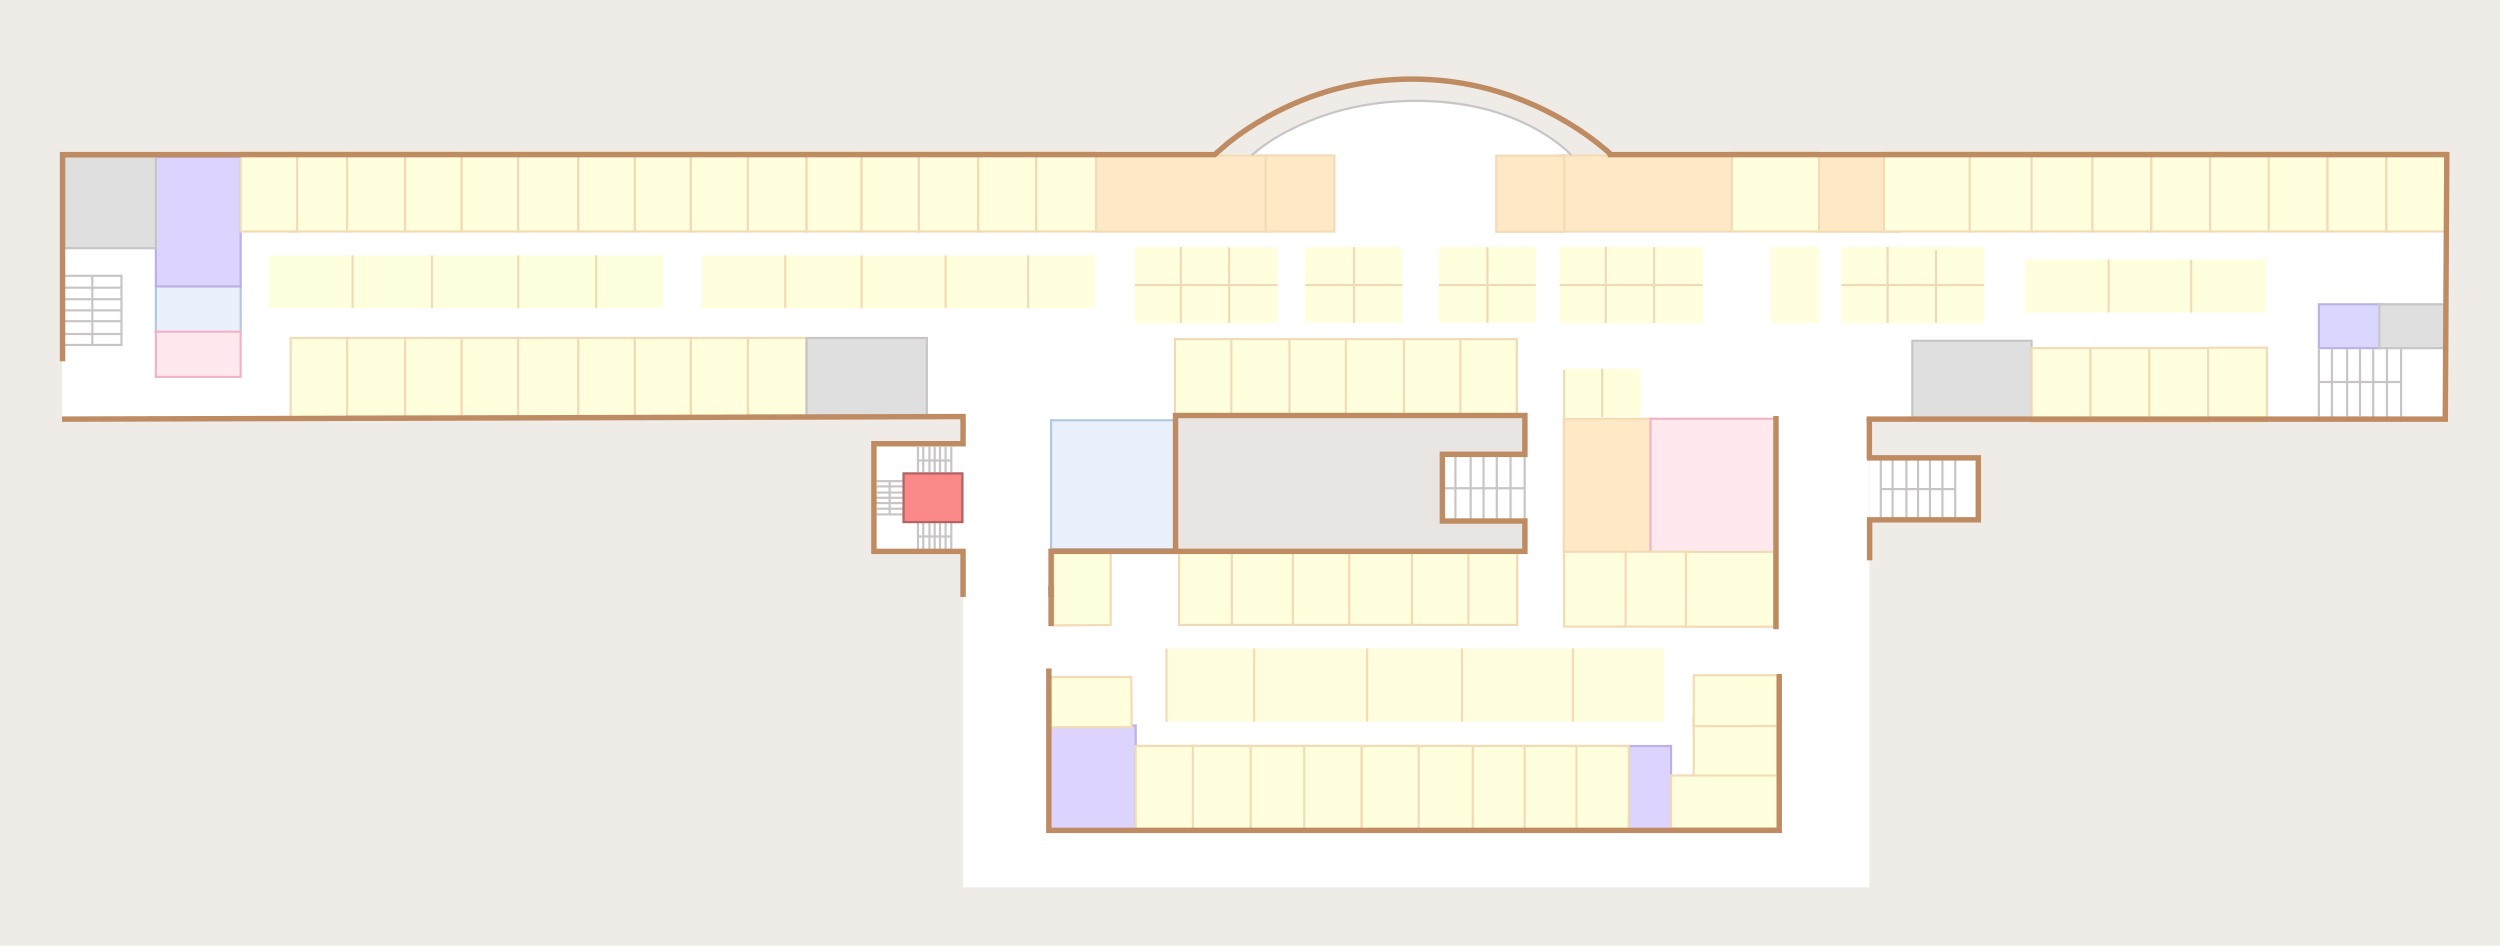 <?xml version="1.0" encoding="utf-8"?>
<!-- Generator: Adobe Illustrator 16.0.0, SVG Export Plug-In . SVG Version: 6.00 Build 0)  -->
<svg version="1.2" baseProfile="tiny" xmlns="http://www.w3.org/2000/svg" xmlns:xlink="http://www.w3.org/1999/xlink" x="0px"
	 y="0px" width="2300px" height="870px" viewBox="0 0 2300 870" xml:space="preserve">
<g id="Background">
	<rect fill-rule="evenodd" fill="#EFEBE7" width="2301.9" height="870"/>
</g>
<g id="Layer_9">
	<path fill-rule="evenodd" fill="#FFFFFF" d="M1416.3,120.9c32.101,17.967,48.15,39.65,48.15,65.05c0,25.4-16.05,47.083-48.15,65.05
		c-32.066,17.967-70.783,26.95-116.149,26.95c-45.367,0-84.101-8.983-116.2-26.95c-32.067-17.967-48.1-39.65-48.1-65.05
		c0-25.4,16.033-47.083,48.1-65.05c32.1-17.967,70.833-26.95,116.2-26.95C1345.517,93.95,1384.233,102.933,1416.3,120.9z"/>
	<rect x="57.086" y="142.237" fill-rule="evenodd" fill="#FFFFFF" width="2193.97" height="243.35"/>
</g>
<g id="Layer_8">
	<rect x="886.1" y="294.4" fill-rule="evenodd" fill="#FFFFFF" width="833.7" height="521.9"/>
	<g>
		<polygon fill-rule="evenodd" fill="#FDFFDD" points="969,508.55 1021.85,508.15 1021.85,575 969,575.4 		"/>
		<polygon fill-rule="evenodd" fill="none" stroke="#F2DBB5" stroke-width="2" stroke-miterlimit="10" points="969,508.55 
			1021.85,508.15 1021.85,575 969,575.4 		"/>
	</g>
	<rect x="1009" y="142.25" fill-rule="evenodd" fill="#FFFFFF" width="189.7" height="16"/>
	<rect x="804" y="408.25" fill-rule="evenodd" fill="#FFFFFF" width="163" height="99"/>
	<rect x="886" y="383.25" fill-rule="evenodd" fill="#FFFFFF" width="81" height="25"/>
	<rect x="886" y="507.25" fill-rule="evenodd" fill="#FFFFFF" width="81" height="42"/>
	<rect x="967" y="439.75" fill-rule="evenodd" fill="#FFFFFF" width="469.7" height="67.5"/>
	<rect x="1081.5" y="382.25" fill-rule="evenodd" fill="#FFFFFF" width="355.2" height="57.5"/>
	<rect x="1199.05" y="325.25" fill-rule="evenodd" fill="#FFFFFF" width="199" height="60.35"/>
	<rect x="1720.05" y="421.25" fill-rule="evenodd" fill="#FFFFFF" width="100" height="57"/>
	<g>
		<rect x="267.4" y="140.25" fill-rule="evenodd" fill="#FFFFDE" width="52" height="72.7"/>
		
			<rect x="267.4" y="140.25" fill-rule="evenodd" fill="none" stroke="#F2DBB5" stroke-width="2" stroke-miterlimit="10" width="52" height="72.7"/>
	</g>
	<g>
		<rect x="319.4" y="140.25" fill-rule="evenodd" fill="#FFFFDE" width="53.35" height="72.7"/>
		
			<rect x="319.4" y="140.25" fill-rule="evenodd" fill="none" stroke="#F2DBB5" stroke-width="2" stroke-miterlimit="10" width="53.35" height="72.7"/>
	</g>
	<g>
		<rect x="372.75" y="140.25" fill-rule="evenodd" fill="#FFFFDE" width="52" height="72.7"/>
		
			<rect x="372.75" y="140.25" fill-rule="evenodd" fill="none" stroke="#F2DBB5" stroke-width="2" stroke-miterlimit="10" width="52" height="72.7"/>
	</g>
	<g>
		<rect x="424.75" y="140.25" fill-rule="evenodd" fill="#FFFFDE" width="52" height="72.7"/>
		
			<rect x="424.75" y="140.25" fill-rule="evenodd" fill="none" stroke="#F2DBB5" stroke-width="2" stroke-miterlimit="10" width="52" height="72.7"/>
	</g>
	<g>
		<rect x="476.75" y="140.25" fill-rule="evenodd" fill="#FFFFDE" width="55.35" height="72.7"/>
		
			<rect x="476.75" y="140.25" fill-rule="evenodd" fill="none" stroke="#F2DBB5" stroke-width="2" stroke-miterlimit="10" width="55.35" height="72.7"/>
	</g>
	<g>
		<rect x="532.1" y="140.25" fill-rule="evenodd" fill="#FFFFDE" width="52" height="72.7"/>
		
			<rect x="532.1" y="140.25" fill-rule="evenodd" fill="none" stroke="#F2DBB5" stroke-width="2" stroke-miterlimit="10" width="52" height="72.7"/>
	</g>
	<g>
		<rect x="635.4" y="140.25" fill-rule="evenodd" fill="#FFFFDE" width="52.7" height="72.7"/>
		
			<rect x="635.4" y="140.25" fill-rule="evenodd" fill="none" stroke="#F2DBB5" stroke-width="2" stroke-miterlimit="10" width="52.7" height="72.7"/>
	</g>
	<g>
		<rect x="688.1" y="140.25" fill-rule="evenodd" fill="#FFFFDE" width="53.95" height="72.7"/>
		
			<rect x="688.1" y="140.25" fill-rule="evenodd" fill="none" stroke="#F2DBB5" stroke-width="2" stroke-miterlimit="10" width="53.95" height="72.7"/>
	</g>
	<g>
		<rect x="742.05" y="140.25" fill-rule="evenodd" fill="#FFFFDE" width="50.65" height="72.7"/>
		
			<rect x="742.05" y="140.25" fill-rule="evenodd" fill="none" stroke="#F2DBB5" stroke-width="2" stroke-miterlimit="10" width="50.65" height="72.7"/>
	</g>
	<g>
		<rect x="792.7" y="140.25" fill-rule="evenodd" fill="#FFFFDE" width="52.65" height="72.7"/>
		
			<rect x="792.7" y="140.25" fill-rule="evenodd" fill="none" stroke="#F2DBB5" stroke-width="2" stroke-miterlimit="10" width="52.65" height="72.7"/>
	</g>
	<g>
		<rect x="845.35" y="140.25" fill-rule="evenodd" fill="#FFFFDE" width="54.7" height="72.7"/>
		
			<rect x="845.35" y="140.25" fill-rule="evenodd" fill="none" stroke="#F2DBB5" stroke-width="2" stroke-miterlimit="10" width="54.7" height="72.7"/>
	</g>
	<g>
		<rect x="900.05" y="140.25" fill-rule="evenodd" fill="#FFFFDE" width="53.3" height="72.7"/>
		
			<rect x="900.05" y="140.25" fill-rule="evenodd" fill="none" stroke="#F2DBB5" stroke-width="2" stroke-miterlimit="10" width="53.3" height="72.7"/>
	</g>
	<g>
		<rect x="953.35" y="140.25" fill-rule="evenodd" fill="#FFFFDE" width="55.65" height="72.7"/>
		
			<rect x="953.35" y="140.25" fill-rule="evenodd" fill="none" stroke="#F2DBB5" stroke-width="2" stroke-miterlimit="10" width="55.65" height="72.7"/>
	</g>
	<g>
		<rect x="267.4" y="310.95" fill-rule="evenodd" fill="#FFFFDE" width="52" height="74.65"/>
		
			<rect x="267.4" y="310.95" fill-rule="evenodd" fill="none" stroke="#F2DBB5" stroke-width="2" stroke-miterlimit="10" width="52" height="74.65"/>
	</g>
	<g>
		<rect x="319.4" y="310.95" fill-rule="evenodd" fill="#FFFFDE" width="53.35" height="72.3"/>
		
			<rect x="319.4" y="310.95" fill-rule="evenodd" fill="none" stroke="#F2DBB5" stroke-width="2" stroke-miterlimit="10" width="53.35" height="72.3"/>
	</g>
	<g>
		<rect x="372.75" y="310.95" fill-rule="evenodd" fill="#FFFFDE" width="52" height="72.3"/>
		
			<rect x="372.75" y="310.95" fill-rule="evenodd" fill="none" stroke="#F2DBB5" stroke-width="2" stroke-miterlimit="10" width="52" height="72.3"/>
	</g>
	<g>
		<rect x="424.75" y="310.95" fill-rule="evenodd" fill="#FFFFDE" width="52" height="72.3"/>
		
			<rect x="424.75" y="310.95" fill-rule="evenodd" fill="none" stroke="#F2DBB5" stroke-width="2" stroke-miterlimit="10" width="52" height="72.3"/>
	</g>
	<g>
		<rect x="476.75" y="310.95" fill-rule="evenodd" fill="#FFFFDE" width="55.35" height="72.3"/>
		
			<rect x="476.75" y="310.95" fill-rule="evenodd" fill="none" stroke="#F2DBB5" stroke-width="2" stroke-miterlimit="10" width="55.35" height="72.3"/>
	</g>
	<g>
		<rect x="532.1" y="310.95" fill-rule="evenodd" fill="#FFFFDE" width="52" height="72.3"/>
		
			<rect x="532.1" y="310.95" fill-rule="evenodd" fill="none" stroke="#F2DBB5" stroke-width="2" stroke-miterlimit="10" width="52" height="72.3"/>
	</g>
	<g>
		<rect x="635.4" y="310.95" fill-rule="evenodd" fill="#FFFFDE" width="52.7" height="72.3"/>
		
			<rect x="635.4" y="310.95" fill-rule="evenodd" fill="none" stroke="#F2DBB5" stroke-width="2" stroke-miterlimit="10" width="52.7" height="72.3"/>
	</g>
	<g>
		<rect x="688.1" y="310.95" fill-rule="evenodd" fill="#FFFFDE" width="53.95" height="71.3"/>
		
			<rect x="688.1" y="310.95" fill-rule="evenodd" fill="none" stroke="#F2DBB5" stroke-width="2" stroke-miterlimit="10" width="53.95" height="71.3"/>
	</g>
	<g>
		<rect x="584.1" y="140.25" fill-rule="evenodd" fill="#FFFFDE" width="51.3" height="72.7"/>
		
			<rect x="584.1" y="140.25" fill-rule="evenodd" fill="none" stroke="#F2DBB5" stroke-width="2" stroke-miterlimit="10" width="51.3" height="72.7"/>
	</g>
	<g>
		<rect x="584.1" y="310.95" fill-rule="evenodd" fill="#FFFFDE" width="51.3" height="72.3"/>
		
			<rect x="584.1" y="310.95" fill-rule="evenodd" fill="none" stroke="#F2DBB5" stroke-width="2" stroke-miterlimit="10" width="51.3" height="72.3"/>
	</g>
	<g>
		<rect x="1008.448" y="143.053" fill-rule="evenodd" fill="#FFE8C5" width="156.383" height="69.995"/>
		
			<rect x="1008.448" y="143.053" fill-rule="evenodd" fill="none" stroke="#F2DBB5" stroke-width="2" stroke-miterlimit="10" width="156.383" height="69.995"/>
	</g>
	<g>
		<rect x="1434.805" y="142.979" fill-rule="evenodd" fill="#FFE8C5" width="158.722" height="69.996"/>
		
			<rect x="1434.805" y="142.979" fill-rule="evenodd" fill="none" stroke="#F2DBB5" stroke-width="2" stroke-miterlimit="10" width="158.722" height="69.996"/>
	</g>
	<g>
		<rect x="1438.7" y="385.281" fill-rule="evenodd" fill="#FFE8C5" width="81.85" height="129.864"/>
		
			<rect x="1438.7" y="385.281" fill-rule="evenodd" fill="none" stroke="#F2DBB5" stroke-width="2" stroke-miterlimit="10" width="81.85" height="129.864"/>
	</g>
	<g>
		<rect x="143.4" y="262.162" fill-rule="evenodd" fill="#EAF1FC" width="78" height="43.559"/>
		
			<rect x="143.4" y="262.162" fill-rule="evenodd" fill="none" stroke="#B2C7E0" stroke-width="2" stroke-miterlimit="10" width="78" height="43.559"/>
	</g>
	<g>
		<rect x="1518.502" y="385.266" fill-rule="evenodd" fill="#FFE9EE" width="114.419" height="125.932"/>
		
			<rect x="1518.502" y="385.266" fill-rule="evenodd" fill="none" stroke="#F1B3C6" stroke-width="2" stroke-miterlimit="10" width="114.419" height="125.932"/>
	</g>
	<g>
		<rect x="143.4" y="144.368" fill-rule="evenodd" fill="#DDD3FF" width="78" height="119.187"/>
		
			<rect x="143.4" y="144.368" fill-rule="evenodd" fill="none" stroke="#BDB0E4" stroke-width="2" stroke-miterlimit="10" width="78" height="119.187"/>
	</g>
	<g>
		<rect x="2133.35" y="279.95" fill-rule="evenodd" fill="#DAD7FE" width="56.65" height="40.35"/>
		
			<rect x="2133.35" y="279.95" fill-rule="evenodd" fill="none" stroke="#B9B5E3" stroke-width="2" stroke-miterlimit="10" width="56.65" height="40.35"/>
	</g>
	<g>
		<rect x="967" y="386.647" fill-rule="evenodd" fill="#EAF1FC" width="114.5" height="118.527"/>
		
			<rect x="967" y="386.647" fill-rule="evenodd" fill="none" stroke="#B2C7E0" stroke-width="2" stroke-miterlimit="10" width="114.5" height="118.527"/>
	</g>
	<g>
		<rect x="831.35" y="435.6" fill-rule="evenodd" fill="#DAD7FE" width="54" height="44.7"/>
		
			<rect x="831.35" y="435.6" fill-rule="evenodd" fill="none" stroke="#B9B5E3" stroke-width="2" stroke-miterlimit="10" width="54" height="44.7"/>
	</g>
	<g>
		<rect x="57.05" y="144.25" fill-rule="evenodd" fill="#DEDFDE" width="86.35" height="84.05"/>
		
			<rect x="57.05" y="144.25" fill-rule="evenodd" fill="none" stroke="#C8C4C7" stroke-width="2" stroke-miterlimit="10" width="86.35" height="84.05"/>
	</g>
	<g>
		<rect x="2189" y="279.95" fill-rule="evenodd" fill="#DEDFDE" width="62.05" height="40.35"/>
		
			<rect x="2189" y="279.95" fill-rule="evenodd" fill="none" stroke="#C8C4C7" stroke-width="2" stroke-miterlimit="10" width="62.05" height="40.35"/>
	</g>
	<g>
		<rect x="1759.35" y="313.511" fill-rule="evenodd" fill="#DEDFDE" width="109.7" height="71.164"/>
		
			<rect x="1759.35" y="313.511" fill-rule="evenodd" fill="none" stroke="#C8C4C7" stroke-width="2" stroke-miterlimit="10" width="109.7" height="71.164"/>
	</g>
	<g>
		<rect x="742.05" y="310.95" fill-rule="evenodd" fill="#DEDFDE" width="110.65" height="71.3"/>
		
			<rect x="742.05" y="310.95" fill-rule="evenodd" fill="none" stroke="#C8C4C7" stroke-width="2" stroke-miterlimit="10" width="110.65" height="71.3"/>
	</g>
	
		<line fill-rule="evenodd" fill="none" stroke="#C8C4C7" stroke-width="2" stroke-miterlimit="10" x1="2133.35" y1="351.45" x2="2209" y2="351.45"/>
	
		<line fill-rule="evenodd" fill="none" stroke="#C8C4C7" stroke-width="2" stroke-miterlimit="10" x1="2145.35" y1="321.11" x2="2145.35" y2="383.36"/>
	
		<line fill-rule="evenodd" fill="none" stroke="#C8C4C7" stroke-width="2" stroke-miterlimit="10" x1="2159.35" y1="321.284" x2="2159.35" y2="383.213"/>
	
		<line fill-rule="evenodd" fill="none" stroke="#C8C4C7" stroke-width="2" stroke-miterlimit="10" x1="2171.2" y1="321.269" x2="2171.2" y2="383.25"/>
	
		<line fill-rule="evenodd" fill="none" stroke="#C8C4C7" stroke-width="2" stroke-miterlimit="10" x1="2183.35" y1="321.3" x2="2183.35" y2="383.95"/>
	
		<line fill-rule="evenodd" fill="none" stroke="#C8C4C7" stroke-width="2" stroke-miterlimit="10" x1="2196" y1="320.313" x2="2196" y2="383.453"/>
	
		<line fill-rule="evenodd" fill="none" stroke="#C8C4C7" stroke-width="2" stroke-miterlimit="10" x1="2209" y1="320.3" x2="2209" y2="383.25"/>
	
		<line fill-rule="evenodd" fill="none" stroke="#C8C4C7" stroke-width="2" stroke-miterlimit="10" x1="2133.35" y1="321.334" x2="2133.35" y2="383.139"/>
	
		<line fill-rule="evenodd" fill="none" stroke="#C8C4C7" stroke-width="2" stroke-miterlimit="10" x1="1730.35" y1="449.95" x2="1798.8" y2="449.95"/>
	
		<line fill-rule="evenodd" fill="none" stroke="#C8C4C7" stroke-width="2" stroke-miterlimit="10" x1="1741.2" y1="421.8" x2="1741.2" y2="477.25"/>
	
		<line fill-rule="evenodd" fill="none" stroke="#C8C4C7" stroke-width="2" stroke-miterlimit="10" x1="1753.9" y1="421.8" x2="1753.9" y2="477.25"/>
	
		<line fill-rule="evenodd" fill="none" stroke="#C8C4C7" stroke-width="2" stroke-miterlimit="10" x1="1764.6" y1="421.8" x2="1764.6" y2="478.75"/>
	
		<line fill-rule="evenodd" fill="none" stroke="#C8C4C7" stroke-width="2" stroke-miterlimit="10" x1="1775.6" y1="421.8" x2="1775.6" y2="478.45"/>
	
		<line fill-rule="evenodd" fill="none" stroke="#C8C4C7" stroke-width="2" stroke-miterlimit="10" x1="1787.05" y1="421.8" x2="1787.05" y2="477.25"/>
	
		<line fill-rule="evenodd" fill="none" stroke="#C8C4C7" stroke-width="2" stroke-miterlimit="10" x1="1798.8" y1="421.8" x2="1798.8" y2="478.75"/>
	
		<line fill-rule="evenodd" fill="none" stroke="#C8C4C7" stroke-width="2" stroke-miterlimit="10" x1="1730.35" y1="421.8" x2="1730.35" y2="477.25"/>
	
		<line fill-rule="evenodd" fill="none" stroke="#C8C4C7" stroke-width="2" stroke-miterlimit="10" x1="84.95" y1="317.35" x2="84.95" y2="253.75"/>
	
		<line fill-rule="evenodd" fill="none" stroke="#C8C4C7" stroke-width="2" stroke-miterlimit="10" x1="59.75" y1="307.3" x2="111.35" y2="307.3"/>
	
		<line fill-rule="evenodd" fill="none" stroke="#C8C4C7" stroke-width="2" stroke-miterlimit="10" x1="59.75" y1="295.5" x2="111.35" y2="295.5"/>
	
		<line fill-rule="evenodd" fill="none" stroke="#C8C4C7" stroke-width="2" stroke-miterlimit="10" x1="58.75" y1="285.55" x2="111.75" y2="285.55"/>
	
		<line fill-rule="evenodd" fill="none" stroke="#C8C4C7" stroke-width="2" stroke-miterlimit="10" x1="58.75" y1="275.3" x2="111.45" y2="275.3"/>
	
		<line fill-rule="evenodd" fill="none" stroke="#C8C4C7" stroke-width="2" stroke-miterlimit="10" x1="59.75" y1="264.65" x2="111.35" y2="264.65"/>
	
		<line fill-rule="evenodd" fill="none" stroke="#C8C4C7" stroke-width="2" stroke-miterlimit="10" x1="844.55" y1="493.55" x2="875.2" y2="493.55"/>
	
		<line fill-rule="evenodd" fill="none" stroke="#C8C4C7" stroke-width="2" stroke-miterlimit="10" x1="849.4" y1="480.95" x2="849.4" y2="505.75"/>
	
		<line fill-rule="evenodd" fill="none" stroke="#C8C4C7" stroke-width="2" stroke-miterlimit="10" x1="855.1" y1="480.95" x2="855.1" y2="505.75"/>
	
		<line fill-rule="evenodd" fill="none" stroke="#C8C4C7" stroke-width="2" stroke-miterlimit="10" x1="859.9" y1="480.95" x2="859.9" y2="506.45"/>
	
		<line fill-rule="evenodd" fill="none" stroke="#C8C4C7" stroke-width="2" stroke-miterlimit="10" x1="864.8" y1="480.95" x2="864.8" y2="506.3"/>
	
		<line fill-rule="evenodd" fill="none" stroke="#C8C4C7" stroke-width="2" stroke-miterlimit="10" x1="869.95" y1="480.95" x2="869.95" y2="505.75"/>
	
		<line fill-rule="evenodd" fill="none" stroke="#C8C4C7" stroke-width="2" stroke-miterlimit="10" x1="875.2" y1="480.95" x2="875.2" y2="506.45"/>
	
		<line fill-rule="evenodd" fill="none" stroke="#C8C4C7" stroke-width="2" stroke-miterlimit="10" x1="844.55" y1="480.95" x2="844.55" y2="505.75"/>
	
		<line fill-rule="evenodd" fill="none" stroke="#C8C4C7" stroke-width="2" stroke-miterlimit="10" x1="844.55" y1="423.65" x2="875.2" y2="423.65"/>
	
		<line fill-rule="evenodd" fill="none" stroke="#C8C4C7" stroke-width="2" stroke-miterlimit="10" x1="849.4" y1="411.05" x2="849.4" y2="435.85"/>
	
		<line fill-rule="evenodd" fill="none" stroke="#C8C4C7" stroke-width="2" stroke-miterlimit="10" x1="855.1" y1="411" x2="855.1" y2="435.85"/>
	
		<line fill-rule="evenodd" fill="none" stroke="#C8C4C7" stroke-width="2" stroke-miterlimit="10" x1="859.9" y1="411.05" x2="859.9" y2="436.55"/>
	
		<line fill-rule="evenodd" fill="none" stroke="#C8C4C7" stroke-width="2" stroke-miterlimit="10" x1="864.8" y1="411.05" x2="864.8" y2="436.4"/>
	
		<line fill-rule="evenodd" fill="none" stroke="#C8C4C7" stroke-width="2" stroke-miterlimit="10" x1="869.95" y1="411.05" x2="869.95" y2="435.85"/>
	
		<line fill-rule="evenodd" fill="none" stroke="#C8C4C7" stroke-width="2" stroke-miterlimit="10" x1="875.2" y1="411" x2="875.2" y2="436.55"/>
	
		<line fill-rule="evenodd" fill="none" stroke="#C8C4C7" stroke-width="2" stroke-miterlimit="10" x1="844.55" y1="411.05" x2="844.55" y2="435.85"/>
	
		<line fill-rule="evenodd" fill="none" stroke="#C8C4C7" stroke-width="2" stroke-miterlimit="10" x1="818.5" y1="442.65" x2="818.5" y2="473.25"/>
	
		<line fill-rule="evenodd" fill="none" stroke="#C8C4C7" stroke-width="2" stroke-miterlimit="10" x1="831.1" y1="447.5" x2="806.3" y2="447.5"/>
	
		<line fill-rule="evenodd" fill="none" stroke="#C8C4C7" stroke-width="2" stroke-miterlimit="10" x1="831.1" y1="453.15" x2="806.3" y2="453.15"/>
	
		<line fill-rule="evenodd" fill="none" stroke="#C8C4C7" stroke-width="2" stroke-miterlimit="10" x1="831.1" y1="457.95" x2="805.6" y2="457.95"/>
	
		<line fill-rule="evenodd" fill="none" stroke="#C8C4C7" stroke-width="2" stroke-miterlimit="10" x1="831.1" y1="462.85" x2="805.75" y2="462.85"/>
	
		<line fill-rule="evenodd" fill="none" stroke="#C8C4C7" stroke-width="2" stroke-miterlimit="10" x1="831.1" y1="468" x2="806.3" y2="468"/>
	
		<line fill-rule="evenodd" fill="none" stroke="#C8C4C7" stroke-width="2" stroke-miterlimit="10" x1="831.1" y1="473.25" x2="805.6" y2="473.25"/>
	
		<line fill-rule="evenodd" fill="none" stroke="#C8C4C7" stroke-width="2" stroke-miterlimit="10" x1="831.1" y1="442.65" x2="806.3" y2="442.65"/>
	<path fill-rule="evenodd" fill="none" stroke="#C8C4C7" stroke-width="2" stroke-miterlimit="10" d="M1402.7,418v31.2v30.149h-13
		h-12.65h-12.2H1353h-14h-12V449.2V418h12h14h11.85h12.2h12.65H1402.7z M1389.7,479.35V449.2h-12.65v30.149 M1402.7,449.2h-13
		 M1364.85,418v31.2h12.2V418 M1389.7,418v31.2 M1353,479.35V449.2h-14v30.149 M1364.85,479.35V449.2H1353V418 M1339,449.2h-12
		 M1339,418v31.2"/>
	
		<path fill-rule="evenodd" fill="none" stroke="#C8C4C7" stroke-width="2" stroke-linecap="round" stroke-linejoin="bevel" stroke-miterlimit="3" d="
		M1152.05,142.25l9.8-7.75c8.667-6.167,18.317-11.833,28.95-17c34-16.5,71.417-24.75,112.25-24.75s76.75,8.25,107.75,24.75
		c9.7,5.167,18.317,10.833,25.851,17c3.767,3.1,6.566,5.683,8.399,7.75"/>
	<polyline fill-rule="evenodd" fill="none" stroke="#BF8B62" stroke-width="5" stroke-miterlimit="10" points="1150,507.25 
		967,507.25 967,549.25 	"/>
	<polyline fill-rule="evenodd" fill="none" stroke="#BF8B62" stroke-width="5" stroke-miterlimit="10" points="886,549.25 
		886,507.25 804,507.25 804,408.25 886,408.25 886,383.25 57.05,385.6 	"/>
	<g>
		<rect x="221.4" y="140.25" fill-rule="evenodd" fill="#FFFFDE" width="52" height="72.7"/>
		
			<rect x="221.4" y="140.25" fill-rule="evenodd" fill="none" stroke="#F2DBB5" stroke-width="2" stroke-miterlimit="10" width="52" height="72.7"/>
	</g>
	<polyline fill-rule="evenodd" fill="none" stroke="#C8C4C7" stroke-width="2" stroke-miterlimit="10" points="58.75,253.75 
		111.75,253.75 111.75,317.35 58.75,317.35 	"/>
	<path fill-rule="evenodd" fill="none" stroke="#BF8B62" stroke-width="5" stroke-miterlimit="10" d="M57.55,332.35v-190.1H1117.5
		l12.5-10.85c10.9-8.7,22.867-16.667,35.9-23.9c41.699-23.167,86.083-34.75,133.149-34.75c47.101,0,91.733,11.583,133.9,34.75
		c13.167,7.233,25.3,15.2,36.399,23.9c5.567,4.333,9.801,7.95,12.7,10.85"/>
	<g>
		<rect x="1376.581" y="143.25" fill-rule="evenodd" fill="#FFE8C5" width="62.493" height="70.01"/>
		
			<rect x="1376.581" y="143.25" fill-rule="evenodd" fill="none" stroke="#F2DBB5" stroke-width="2" stroke-miterlimit="10" width="62.493" height="70.01"/>
	</g>
	<g>
		<rect x="1164.37" y="143.011" fill-rule="evenodd" fill="#FFE8C5" width="63.243" height="70.017"/>
		
			<rect x="1164.37" y="143.011" fill-rule="evenodd" fill="none" stroke="#F2DBB5" stroke-width="2" stroke-miterlimit="10" width="63.243" height="70.017"/>
	</g>
	<g>
		<rect x="1672.647" y="141.052" fill-rule="evenodd" fill="#FFE8C5" width="74.313" height="72.115"/>
		
			<rect x="1672.647" y="141.052" fill-rule="evenodd" fill="none" stroke="#F2DBB5" stroke-width="2" stroke-miterlimit="10" width="74.313" height="72.115"/>
	</g>
	<g>
		<rect x="143.4" y="305.162" fill-rule="evenodd" fill="#FFE9EE" width="78" height="41.593"/>
		
			<rect x="143.4" y="305.162" fill-rule="evenodd" fill="none" stroke="#F1B3C6" stroke-width="2" stroke-miterlimit="10" width="78" height="41.593"/>
	</g>
</g>
<g id="New_Lvl_4_Rooms">
	<g>
		<rect x="247.35" y="234.95" fill-rule="evenodd" fill="#FDFFDD" width="362.6" height="48.65"/>
	</g>
	
		<line fill-rule="evenodd" fill="none" stroke="#F2DBB5" stroke-width="2" stroke-miterlimit="10" x1="548.45" y1="234.958" x2="548.45" y2="283.619"/>
	
		<line fill-rule="evenodd" fill="none" stroke="#F2DBB5" stroke-width="2" stroke-miterlimit="10" x1="324.4" y1="234.958" x2="324.4" y2="283.619"/>
	
		<line fill-rule="evenodd" fill="none" stroke="#F2DBB5" stroke-width="2" stroke-miterlimit="10" x1="397.45" y1="234.958" x2="397.45" y2="283.619"/>
	
		<line fill-rule="evenodd" fill="none" stroke="#F2DBB5" stroke-width="2" stroke-miterlimit="10" x1="476.75" y1="234.958" x2="476.75" y2="283.619"/>
	<g>
		<rect x="645" y="234.95" fill-rule="evenodd" fill="#FFFFDE" width="362.6" height="48.65"/>
	</g>
	
		<line fill-rule="evenodd" fill="none" stroke="#F2DBB5" stroke-width="2" stroke-miterlimit="10" x1="722.45" y1="234.958" x2="722.45" y2="283.619"/>
	
		<line fill-rule="evenodd" fill="none" stroke="#F2DBB5" stroke-width="2" stroke-miterlimit="10" x1="792.7" y1="234.958" x2="792.7" y2="283.619"/>
	
		<line fill-rule="evenodd" fill="none" stroke="#F2DBB5" stroke-width="2" stroke-miterlimit="10" x1="869.95" y1="234.958" x2="869.95" y2="283.619"/>
	
		<line fill-rule="evenodd" fill="none" stroke="#F2DBB5" stroke-width="2" stroke-miterlimit="10" x1="945.95" y1="234.958" x2="945.95" y2="283.619"/>
	<g>
		<rect x="1862.9" y="238.9" fill-rule="evenodd" fill="#FFFFDE" width="221.649" height="48.65"/>
	</g>
	
		<line fill-rule="evenodd" fill="none" stroke="#F2DBB5" stroke-width="2" stroke-miterlimit="10" x1="1939.9" y1="238.908" x2="1939.9" y2="287.569"/>
	
		<line fill-rule="evenodd" fill="none" stroke="#F2DBB5" stroke-width="2" stroke-miterlimit="10" x1="2015.9" y1="238.908" x2="2015.9" y2="287.569"/>
</g>
<g id="Layer_11">
	<polygon fill-rule="evenodd" fill="#E9E5E2" points="1325.9,478 1402.9,478 1402.9,507.25 1081.5,507.25 1081.5,382.25 
		1402.9,382.25 1402.9,418 1325.9,418 	"/>
</g>
<g id="Think_Algo2">
	<g>
		<path fill-rule="evenodd" fill="#FFFFDE" d="M1343.55,381.55V312V381.55z M1186.3,382.25h-53.45v-69.9v69.9h-51.9V312h262.6h51.9
			v70.25h-103.8h-53.45H1186.3v-69.9V382.25z M1238.2,382.25V312.5V382.25z M1291.65,312.5v69.75V312.5z"/>
		<path fill-rule="evenodd" fill="none" stroke="#EFDAB7" stroke-width="2" stroke-miterlimit="10" d="M1343.55,312h-262.6v70.25
			h51.9 M1343.55,312h51.9v70.25h-103.8h-53.45 M1186.3,382.25h51.9 M1186.3,382.25h-53.45"/>
		<path fill-rule="evenodd" fill="none" stroke="#F2DBB5" stroke-width="2" stroke-miterlimit="10" d="M1343.55,312v-0.35
			 M1343.55,381.55V312 M1132.85,382.25v-69.9 M1291.65,382.25v0.3 M1186.3,312.35v69.9 M1238.2,382.25V312.5 M1291.65,312.5v69.75"
			/>
	</g>
</g>
<g id="Indicator">
	<g>
		<rect x="831.35" y="435.6" fill-rule="evenodd" fill="#FB8888" width="54" height="44.7"/>
		
			<rect x="831.35" y="435.6" fill-rule="evenodd" fill="none" stroke="#B3645E" stroke-width="2" stroke-miterlimit="10" width="54" height="44.7"/>
	</g>
</g>
<g id="Layer_6">
	<g>
		<rect x="1593.264" y="140.25" fill-rule="evenodd" fill="#FFFFDE" width="80.24" height="72.7"/>
		
			<rect x="1593.264" y="140.25" fill-rule="evenodd" fill="none" stroke="#F2DBB5" stroke-width="2" stroke-miterlimit="10" width="80.24" height="72.7"/>
	</g>
	<g>
		<rect x="1733.183" y="140.25" fill-rule="evenodd" fill="#FFFFDE" width="79.297" height="72.7"/>
		
			<rect x="1733.183" y="140.25" fill-rule="evenodd" fill="none" stroke="#F2DBB5" stroke-width="2" stroke-miterlimit="10" width="79.297" height="72.7"/>
	</g>
	<g>
		<rect x="1812.076" y="140.25" fill-rule="evenodd" fill="#FFFFDE" width="58.46" height="72.7"/>
		
			<rect x="1812.076" y="140.25" fill-rule="evenodd" fill="none" stroke="#F2DBB5" stroke-width="2" stroke-miterlimit="10" width="58.46" height="72.7"/>
	</g>
	<g>
		<rect x="1869.055" y="140.25" fill-rule="evenodd" fill="#FFFFDE" width="56.081" height="72.7"/>
		
			<rect x="1869.055" y="140.25" fill-rule="evenodd" fill="none" stroke="#F2DBB5" stroke-width="2" stroke-miterlimit="10" width="56.081" height="72.7"/>
	</g>
	<g>
		<rect x="1925.098" y="140.25" fill-rule="evenodd" fill="#FFFFDE" width="54.156" height="72.7"/>
		
			<rect x="1925.098" y="140.25" fill-rule="evenodd" fill="none" stroke="#F2DBB5" stroke-width="2" stroke-miterlimit="10" width="54.156" height="72.7"/>
	</g>
	<g>
		<rect x="1979.25" y="140.25" fill-rule="evenodd" fill="#FFFFDE" width="54.15" height="72.7"/>
		
			<rect x="1979.25" y="140.25" fill-rule="evenodd" fill="none" stroke="#F2DBB5" stroke-width="2" stroke-miterlimit="10" width="54.15" height="72.7"/>
	</g>
	<g>
		<rect x="2033.397" y="140.25" fill-rule="evenodd" fill="#FFFFDE" width="54.156" height="72.7"/>
		
			<rect x="2033.397" y="140.25" fill-rule="evenodd" fill="none" stroke="#F2DBB5" stroke-width="2" stroke-miterlimit="10" width="54.156" height="72.7"/>
	</g>
	<g>
		<rect x="2087.197" y="140.25" fill-rule="evenodd" fill="#FFFFDE" width="54.156" height="72.7"/>
		
			<rect x="2087.197" y="140.25" fill-rule="evenodd" fill="none" stroke="#F2DBB5" stroke-width="2" stroke-miterlimit="10" width="54.156" height="72.7"/>
	</g>
	<g>
		<rect x="2141.348" y="140.25" fill-rule="evenodd" fill="#FFFFDE" width="54.155" height="72.7"/>
		
			<rect x="2141.348" y="140.25" fill-rule="evenodd" fill="none" stroke="#F2DBB5" stroke-width="2" stroke-miterlimit="10" width="54.155" height="72.7"/>
	</g>
	<g>
		<rect x="2195.498" y="140.25" fill-rule="evenodd" fill="#FFFFDE" width="54.155" height="72.7"/>
		
			<rect x="2195.498" y="140.25" fill-rule="evenodd" fill="none" stroke="#F2DBB5" stroke-width="2" stroke-miterlimit="10" width="54.155" height="72.7"/>
	</g>
	<g>
		<rect x="2031.397" y="319.904" fill-rule="evenodd" fill="#FFFFDE" width="54.156" height="67.833"/>
		
			<rect x="2031.397" y="319.904" fill-rule="evenodd" fill="none" stroke="#F2DBB5" stroke-width="2" stroke-miterlimit="10" width="54.156" height="67.833"/>
	</g>
	<g>
		<rect x="1977.248" y="320.304" fill-rule="evenodd" fill="#FFFFDE" width="54.155" height="67.833"/>
		
			<rect x="1977.248" y="320.304" fill-rule="evenodd" fill="none" stroke="#F2DBB5" stroke-width="2" stroke-miterlimit="10" width="54.155" height="67.833"/>
	</g>
	<g>
		<rect x="1923.098" y="320.304" fill-rule="evenodd" fill="#FFFFDE" width="54.156" height="67.833"/>
		
			<rect x="1923.098" y="320.304" fill-rule="evenodd" fill="none" stroke="#F2DBB5" stroke-width="2" stroke-miterlimit="10" width="54.156" height="67.833"/>
	</g>
	<g>
		<rect x="1869.097" y="320.304" fill-rule="evenodd" fill="#FFFFDE" width="53.999" height="67.833"/>
		
			<rect x="1869.097" y="320.304" fill-rule="evenodd" fill="none" stroke="#F2DBB5" stroke-width="2" stroke-miterlimit="10" width="53.999" height="67.833"/>
	</g>
</g>
<g id="Layer_7">
	<g>
		
			<line fill-rule="evenodd" fill="none" stroke="#BF8B62" stroke-width="5" stroke-miterlimit="10" x1="1719.8" y1="385.6" x2="1719.8" y2="421.8"/>
		<path fill-rule="evenodd" fill="none" stroke="#BF8B62" stroke-width="5" stroke-linecap="square" stroke-miterlimit="10" d="
			M1481.55,142.25h769.5l-1.399,243.35H1719.8 M1720.05,421.25h100v57h-100V513"/>
	</g>
</g>
<g id="Place">
	<g>
		<polygon fill-rule="evenodd" fill="#FEFDDE" points="1153.8,663.9 1073.15,663.9 1073.15,596.6 1153.8,596.6 1257.8,596.6 
			1345.1,596.6 1447.1,596.6 1447.1,663.9 1447.1,596.6 1531.1,596.6 1531.1,663.9 1447.1,663.9 1345.1,663.9 1345.1,596.6 
			1345.1,663.9 1257.8,663.9 1257.8,596.6 1257.8,663.9 1153.8,663.9 1153.8,596.6 		"/>
		<path fill-rule="evenodd" fill="none" stroke="#F2DBB5" stroke-width="2" stroke-miterlimit="10" d="M1447.1,596.6V663.9
			 M1345.1,596.6V663.9 M1073.15,663.9V596.6 M1257.8,596.6V663.9 M1153.8,596.6V663.9"/>
	</g>
</g>
<g id="Layer_14">
	<g>
		<rect x="965.926" y="667.463" fill-rule="evenodd" fill="#DDD3FF" width="78.924" height="95.604"/>
		
			<rect x="965.926" y="667.463" fill-rule="evenodd" fill="none" stroke="#BDB0E4" stroke-width="2" stroke-miterlimit="10" width="78.924" height="95.604"/>
	</g>
</g>
<g id="Think_Algo">
	<g>
		<path fill-rule="evenodd" fill="#FFFFDE" d="M1299,507h51.9h44.949v67.9H1350.9H1299V507v67.9h-57.65V507H1299z M1350.9,574.9V507
			V574.9z M1189.4,507v67.9V507h51.949v67.9H1189.4H1133.3h-48.55V507h48.55H1189.4z M1133.3,507v67.9V507z"/>
		<path fill-rule="evenodd" fill="none" stroke="#EFDAB7" stroke-width="2" stroke-miterlimit="10" d="M1350.9,507h44.949v67.9
			H1350.9H1299h-57.65 M1299,507h51.9 M1189.4,507h51.949H1299 M1189.4,574.9h51.949 M1133.3,574.9h56.101 M1133.3,574.9h-48.55V507
			h48.55h56.101"/>
		<path fill-rule="evenodd" fill="none" stroke="#F2DBB5" stroke-width="2" stroke-miterlimit="10" d="M1350.9,506.2v0.8v67.9
			 M1299,574.9v0.3 M1299,506.35V507v67.9 M1189.4,506.15V507v67.9 M1241.35,507v-0.85 M1241.35,574.9V507 M1133.3,507v67.9"/>
	</g>
</g>
<g id="Layer_2">
	<g>
		<rect x="1498.384" y="686.317" fill-rule="evenodd" fill="#DDD3FF" width="39.005" height="77.92"/>
		
			<rect x="1498.384" y="686.317" fill-rule="evenodd" fill="none" stroke="#BDB0E4" stroke-width="2" stroke-miterlimit="10" width="39.005" height="77.92"/>
	</g>
	<g>
		<rect x="1044.9" y="686.251" fill-rule="evenodd" fill="#FFFFDE" width="53.3" height="77.594"/>
		
			<rect x="1044.9" y="686.251" fill-rule="evenodd" fill="none" stroke="#F2DBB5" stroke-width="2" stroke-miterlimit="10" width="53.3" height="77.594"/>
	</g>
	<g>
		<rect x="1097.4" y="686.201" fill-rule="evenodd" fill="#FFFFDE" width="53.3" height="77.594"/>
		
			<rect x="1097.4" y="686.201" fill-rule="evenodd" fill="none" stroke="#F2DBB5" stroke-width="2" stroke-miterlimit="10" width="53.3" height="77.594"/>
	</g>
	<g>
		<rect x="1150.699" y="686.212" fill-rule="evenodd" fill="#FFFFDE" width="53.301" height="78.747"/>
		
			<rect x="1150.699" y="686.212" fill-rule="evenodd" fill="none" stroke="#F2DBB5" stroke-width="2" stroke-miterlimit="10" width="53.301" height="78.747"/>
	</g>
	<g>
		<rect x="1449.553" y="686.229" fill-rule="evenodd" fill="#FFFFDE" width="48.887" height="76.595"/>
		
			<rect x="1449.553" y="686.229" fill-rule="evenodd" fill="none" stroke="#F2DBB5" stroke-width="2" stroke-miterlimit="10" width="48.887" height="76.595"/>
	</g>
	<g>
		<rect x="1401.746" y="686.229" fill-rule="evenodd" fill="#FFFFDE" width="48.634" height="76.595"/>
		
			<rect x="1401.746" y="686.229" fill-rule="evenodd" fill="none" stroke="#F2DBB5" stroke-width="2" stroke-miterlimit="10" width="48.634" height="76.595"/>
	</g>
	<g>
		<rect x="1354.799" y="686.229" fill-rule="evenodd" fill="#FFFFDE" width="47.903" height="76.595"/>
		
			<rect x="1354.799" y="686.229" fill-rule="evenodd" fill="none" stroke="#F2DBB5" stroke-width="2" stroke-miterlimit="10" width="47.903" height="76.595"/>
	</g>
	<g>
		<rect x="1303.188" y="686.229" fill-rule="evenodd" fill="#FFFFDE" width="51.677" height="76.595"/>
		
			<rect x="1303.188" y="686.229" fill-rule="evenodd" fill="none" stroke="#F2DBB5" stroke-width="2" stroke-miterlimit="10" width="51.677" height="76.595"/>
	</g>
	<g>
		<rect x="1252.556" y="686.229" fill-rule="evenodd" fill="#FFFFDE" width="52.629" height="76.595"/>
		
			<rect x="1252.556" y="686.229" fill-rule="evenodd" fill="none" stroke="#F2DBB5" stroke-width="2" stroke-miterlimit="10" width="52.629" height="76.595"/>
	</g>
	<g>
		<rect x="1199.9" y="686.239" fill-rule="evenodd" fill="#FFFFDE" width="52.649" height="78.699"/>
		
			<rect x="1199.9" y="686.239" fill-rule="evenodd" fill="none" stroke="#F2DBB5" stroke-width="2" stroke-miterlimit="10" width="52.649" height="78.699"/>
	</g>
	<g>
		<rect x="1558.214" y="658.781" fill-rule="evenodd" fill="#FFFFDE" width="77.272" height="56.521"/>
		
			<rect x="1558.214" y="658.781" fill-rule="evenodd" fill="none" stroke="#F2DBB5" stroke-width="2" stroke-miterlimit="10" width="77.272" height="56.521"/>
	</g>
	<g>
		<polygon fill-rule="evenodd" fill="#FFFFDE" points="1635.559,621.199 1635.559,667.976 1558.217,668.044 1558.217,621.268 		"/>
		<polygon fill-rule="evenodd" fill="none" stroke="#F2DBB5" stroke-width="2" stroke-miterlimit="10" points="1635.559,621.199 
			1635.559,667.976 1558.217,668.044 1558.217,621.268 		"/>
	</g>
	<g>
		
			<rect x="1556.115" y="500.411" transform="matrix(1.418153e-04 -1 1 1.418153e-04 1048.15 2132.657)" fill-rule="evenodd" fill="#FFFFDE" width="68.88" height="83.535"/>
		
			<rect x="1556.115" y="500.411" transform="matrix(1.418153e-04 -1 1 1.418153e-04 1048.15 2132.657)" fill-rule="evenodd" fill="none" stroke="#F2DBB5" stroke-width="2" stroke-miterlimit="10" width="68.88" height="83.535"/>
	</g>
	<g>
		
			<rect x="1488.249" y="513.666" transform="matrix(3.686706e-04 -1 1 3.686706e-04 980.136 2064.48)" fill-rule="evenodd" fill="#FFFFDE" width="68.88" height="56.651"/>
		
			<rect x="1488.249" y="513.666" transform="matrix(3.686706e-04 -1 1 3.686706e-04 980.136 2064.48)" fill-rule="evenodd" fill="none" stroke="#F2DBB5" stroke-width="2" stroke-miterlimit="10" width="68.88" height="56.651"/>
	</g>
	<g>
		
			<rect x="1432.848" y="513.673" transform="matrix(3.828565e-04 -1 1 3.828565e-04 924.728 2009.079)" fill-rule="evenodd" fill="#FFFFDE" width="68.88" height="56.651"/>
		
			<rect x="1432.848" y="513.673" transform="matrix(3.828565e-04 -1 1 3.828565e-04 924.728 2009.079)" fill-rule="evenodd" fill="none" stroke="#F2DBB5" stroke-width="2" stroke-miterlimit="10" width="68.88" height="56.651"/>
	</g>
	<g>
		<polygon fill-rule="evenodd" fill="#FFFFDE" points="966.046,622.943 1040.786,622.943 1041.16,669.015 966.42,669.015 		"/>
		<polygon fill-rule="evenodd" fill="none" stroke="#F2DBB5" stroke-width="2" stroke-miterlimit="10" points="966.046,622.943 
			1040.786,622.943 1041.16,669.015 966.42,669.015 		"/>
	</g>
	<g>
		<rect x="1537.416" y="713.453" fill-rule="evenodd" fill="#FFFFDE" width="98.8" height="48.79"/>
		
			<rect x="1537.416" y="713.453" fill-rule="evenodd" fill="none" stroke="#F2DBB5" stroke-width="2" stroke-miterlimit="10" width="98.8" height="48.79"/>
	</g>
</g>
<g id="Layer_10">
	<g>
		<path fill-rule="evenodd" fill="none" stroke="#BF8B62" stroke-width="5" stroke-miterlimit="10" d="M1327,418h75.9v-35.75h-321.4
			v125h321.4v-27.9H1327V418z M964.95,615v148.95h671.95V620 M967,539v37"/>
		
			<line fill-rule="evenodd" fill="none" stroke="#BF8B62" stroke-width="5" stroke-linecap="square" stroke-miterlimit="10" x1="1633.9" y1="576.35" x2="1633.9" y2="385.25"/>
	</g>
</g>
<g id="Sixes">
	<g>
		<path fill-rule="evenodd" fill="#FFFFDE" d="M1736.6,227.3v34.95h44.5V229.9v32.35h-44.5V227.3z M1673.5,227.3v69.95h-44.4V227.3
			H1673.5z M1694.1,227.3h42.5h89v34.95v35h-44.5h-44.5h-42.5v-35V227.3z M1825.6,262.25h-44.5v35v-35H1825.6z M1736.6,297.25v-35
			h-42.5h42.5V297.25z M1412.95,262.25h-44.5V297v-34.75H1412.95V297h-44.5h-44.9v-34.75V227.3h89.4V262.25z M1477.3,227.3v34.95
			h44.5V227.3v34.95h-44.5V227.3z M1434.8,227.3h42.5h44.5h44.5v34.95v35h-44.5h-44.5h-42.5v-35V227.3z M1323.55,262.25h44.9v-34.7
			v34.7H1323.55z M1474.05,339.25h35v44.4h-35V339.25v44.4h-35v-43.4v-1H1474.05z M1566.3,262.25h-44.5v35v-35H1566.3z
			 M1477.3,262.25v35V262.25h-42.5H1477.3z M1086.35,227.3v34.95h44.5l-0.1-34.6l0.1,34.6h-44.5V227.3z M1043.85,227.3h42.5h89
			v34.95v35h-44.5h-44.5h-42.5v-35V227.3z M1043.85,262.25h42.5v35v-35H1043.85z M1175.35,262.25h-44.5v35v-35H1175.35z
			 M1290.2,262.25h-44.5V297v-34.75H1290.2z M1245.7,297h-44.9v-34.75V227.3h44.9h44.5v34.95V297H1245.7z M1200.8,262.25h44.9V227.3
			v34.95H1200.8z"/>
		<path fill-rule="evenodd" fill="none" stroke="#EFDAB7" stroke-width="2" stroke-miterlimit="10" d="M1736.6,227.3v34.95h44.5
			V229.9 M1825.6,262.25h-44.5v35 M1736.6,297.25v-35h-42.5 M1323.55,262.25h44.9v-34.7 M1439.05,340.25v43.4v1 M1474.05,383.65
			v-44.4 M1412.95,262.25h-44.5V297 M1477.3,227.3v34.95h44.5V227.3 M1566.3,262.25h-44.5v35 M1477.3,262.25v35 M1434.8,262.25h42.5
			 M1086.35,227.3v34.95h44.5l-0.1-34.6 M1043.85,262.25h42.5v35 M1175.35,262.25h-44.5v35 M1290.2,262.25h-44.5V297 M1200.8,262.25
			h44.9V227.3"/>
	</g>
</g>
</svg>
